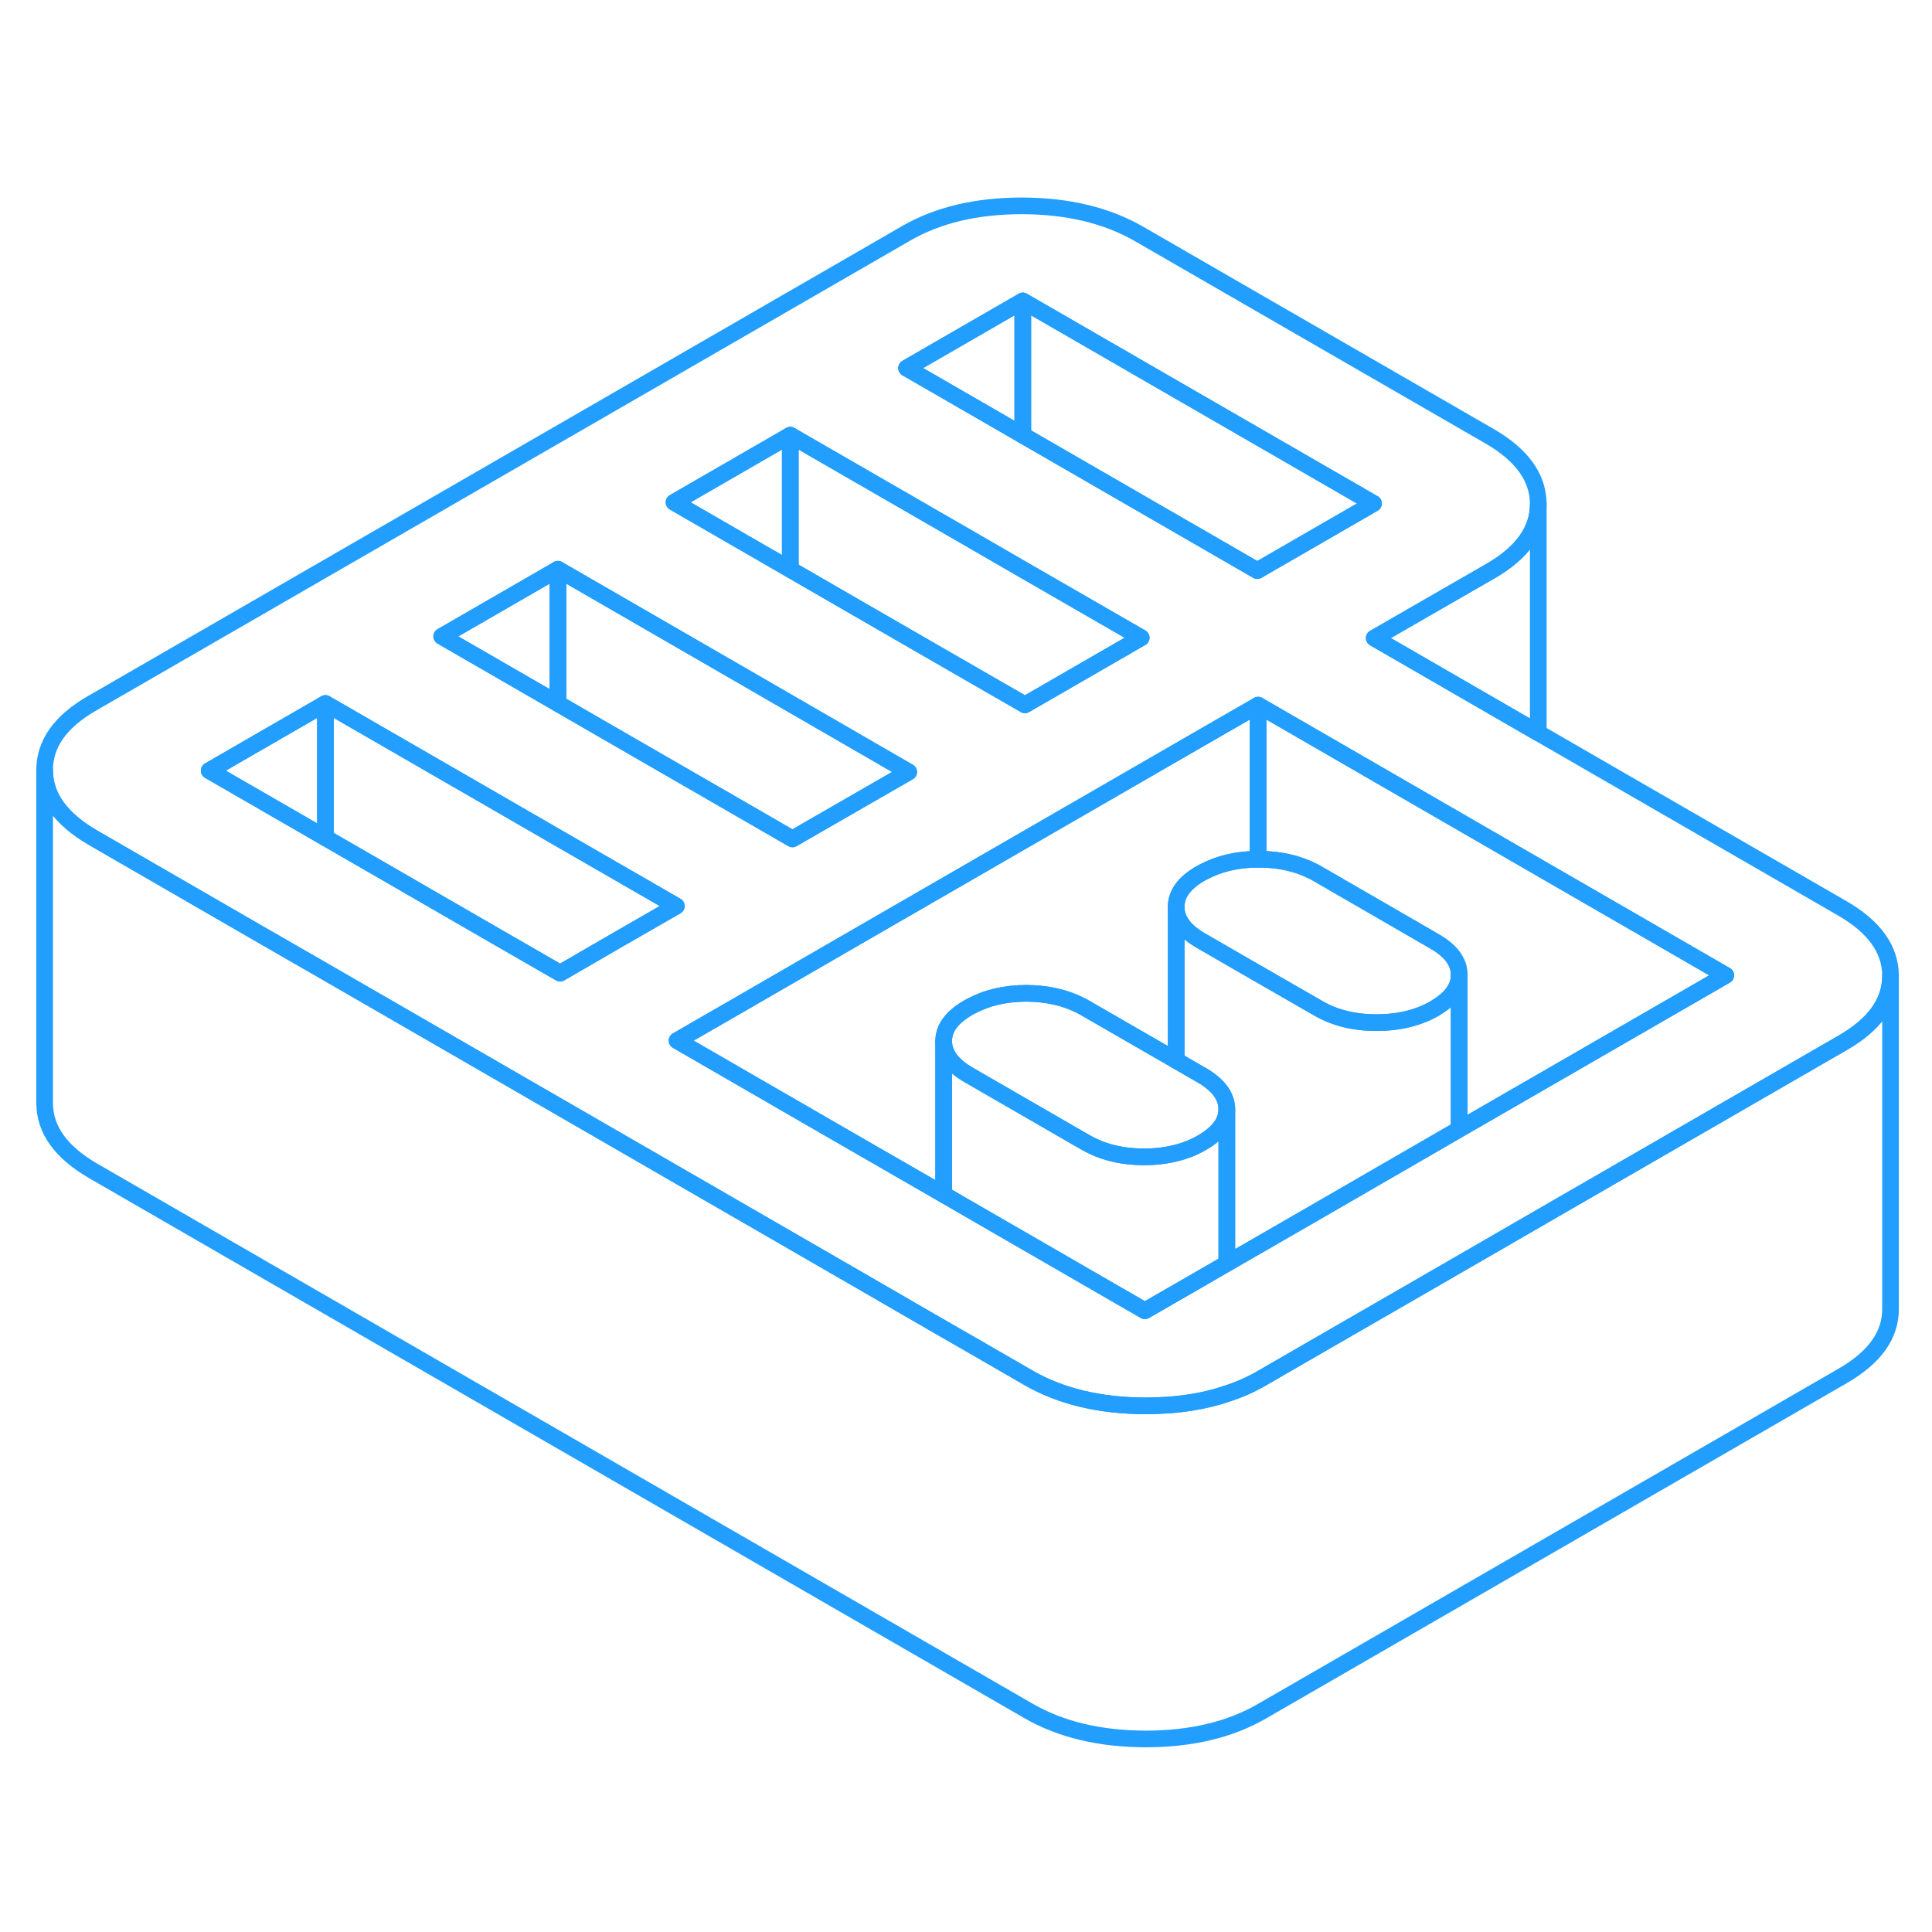<svg width="48" height="48" viewBox="0 0 116 97" fill="none" xmlns="http://www.w3.org/2000/svg" stroke-width="1px" stroke-linecap="round" stroke-linejoin="round"><path d="M110.6 45.03L92.36 34.5L82.51 28.81L89.49 24.79C91.4 23.69 92.36 22.34 92.36 20.77V20.75C92.35 19.17 91.38 17.82 89.45 16.7L68.38 4.54C66.45 3.43 64.12 2.87 61.38 2.86C58.63 2.86 56.3 3.41 54.39 4.52L5.54 32.72C3.62 33.82 2.67 35.17 2.68 36.75C2.68 38.33 3.66 39.68 5.59 40.8L15.89 46.75L19.54 48.85L50.99 67.01L56.66 70.29L58.02 71.07L61.76 73.23C63.69 74.34 66.02 74.9 68.77 74.91C69.75 74.91 70.67 74.84 71.54 74.7C72.29 74.58 72.99 74.41 73.66 74.18C74.41 73.94 75.11 73.63 75.76 73.25L79.38 71.16L86.33 67.15L87.61 66.41L93.32 63.11L100.3 59.08L110.64 53.11C112.55 52.01 113.51 50.67 113.51 49.1V49.08C113.5 47.49 112.53 46.14 110.6 45.03ZM61.41 8.57L82.47 20.73L75.49 24.76L61.41 16.63L54.43 12.6L61.41 8.57ZM47.45 16.63L58.61 23.07L61.41 24.69L68.52 28.79L65.16 30.73L61.54 32.82L57.79 30.66L50.77 26.61L47.45 24.69L40.47 20.66L47.45 16.63ZM33.5 24.68L43.8 30.63L47.45 32.74L54.56 36.85L51.19 38.79L47.58 40.87L43.84 38.71L36.82 34.66L33.5 32.74L26.52 28.71L33.5 24.68ZM37.24 46.84L33.63 48.93L29.88 46.77L22.87 42.72L19.54 40.8L12.56 36.77L19.54 32.74L29.85 38.69L33.5 40.8L40.61 44.9L37.24 46.84ZM93.28 55.03L87.61 58.3L86.3 59.06L79.33 63.09L73.66 66.36L72.35 67.12L68.74 69.2L57.97 62.98L56.66 62.22L50.95 58.93L40.65 52.98L44.26 50.9L51.23 46.87L58.21 42.84L65.19 38.81L72.17 34.78L75.54 32.84L92 42.35L103.62 49.06L93.28 55.03Z" stroke="#229EFF" stroke-linejoin="round"/><path d="M33.499 24.68V32.74L26.52 28.71L33.499 24.68Z" stroke="#229EFF" stroke-linejoin="round"/><path d="M87.61 49.03V49.05C87.61 49.78 87.15 50.43 86.26 50.97C86.219 51 86.18 51.03 86.14 51.05C85.15 51.62 83.98 51.9 82.64 51.9C81.3 51.9 80.13 51.61 79.14 51.03L75.54 48.96L72.11 46.98C71.12 46.41 70.62 45.73 70.62 44.96C70.62 44.18 71.1 43.51 72.09 42.94C72.13 42.92 72.18 42.89 72.22 42.87C73.17 42.36 74.28 42.09 75.54 42.09H75.59C76.82 42.09 77.91 42.34 78.85 42.82C78.93 42.86 79.01 42.9 79.09 42.95L85.87 46.87L86.11 47.01C87.11 47.58 87.61 48.25 87.61 49.03Z" stroke="#229EFF" stroke-linejoin="round"/><path d="M73.66 57.09C73.66 57.86 73.17 58.53 72.18 59.1C71.7 59.38 71.18 59.59 70.62 59.73C70.02 59.88 69.38 59.96 68.69 59.96C67.34 59.96 66.18 59.67 65.18 59.09L64.95 58.96L58.16 55.04C57.16 54.46 56.67 53.79 56.66 53.01C56.66 52.24 57.15 51.57 58.14 51C58.18 50.98 58.219 50.95 58.27 50.93C59.23 50.41 60.35 50.14 61.63 50.14C62.86 50.15 63.95 50.39 64.9 50.88C64.98 50.92 65.06 50.96 65.14 51.01L70.62 54.17L71.93 54.93L72.16 55.06C73.15 55.64 73.65 56.31 73.66 57.09Z" stroke="#229EFF" stroke-linejoin="round"/><path d="M73.66 57.09V66.36L72.35 67.12L68.74 69.2L57.97 62.98L56.66 62.22V53.01C56.67 53.79 57.16 54.46 58.16 55.04L64.95 58.96L65.18 59.09C66.18 59.67 67.34 59.95 68.69 59.96C69.38 59.96 70.02 59.88 70.62 59.73C71.18 59.59 71.7 59.38 72.18 59.1C73.17 58.53 73.66 57.86 73.66 57.09Z" stroke="#229EFF" stroke-linejoin="round"/><path d="M19.54 32.74V40.8L12.56 36.77L19.54 32.74Z" stroke="#229EFF" stroke-linejoin="round"/><path d="M40.61 44.9L37.239 46.84L33.63 48.93L29.88 46.77L22.87 42.72L19.54 40.8V32.74L29.85 38.69L33.499 40.8L40.61 44.9Z" stroke="#229EFF" stroke-linejoin="round"/><path d="M54.56 36.85L51.19 38.79L47.58 40.87L43.84 38.71L36.82 34.66L33.499 32.74V24.68L43.8 30.63L47.45 32.74L54.56 36.85Z" stroke="#229EFF" stroke-linejoin="round"/><path d="M47.45 16.63V24.69L40.47 20.66L47.45 16.63Z" stroke="#229EFF" stroke-linejoin="round"/><path d="M68.519 28.79L65.16 30.73L61.54 32.82L57.79 30.66L50.77 26.61L47.45 24.69V16.63L58.61 23.07L61.41 24.69L68.519 28.79Z" stroke="#229EFF" stroke-linejoin="round"/><path d="M82.47 20.73L75.49 24.76L61.41 16.63V8.57L82.47 20.73Z" stroke="#229EFF" stroke-linejoin="round"/><path d="M61.41 8.57V16.63L54.43 12.6L61.41 8.57Z" stroke="#229EFF" stroke-linejoin="round"/><path d="M113.51 49.1V69.08C113.52 70.66 112.56 72 110.64 73.11L75.76 93.25C73.84 94.36 71.51 94.91 68.769 94.91C66.019 94.9 63.69 94.34 61.76 93.23L5.59 60.8C3.66 59.68 2.69 58.33 2.68 56.75V36.75C2.68 38.33 3.66 39.68 5.59 40.8L15.89 46.75L19.54 48.85L50.989 67.01L56.66 70.29L58.02 71.07L61.76 73.23C63.69 74.34 66.019 74.9 68.769 74.91C69.749 74.91 70.67 74.84 71.54 74.7C72.29 74.58 72.99 74.41 73.66 74.18C74.41 73.94 75.109 73.63 75.76 73.25L79.38 71.16L86.33 67.15L87.61 66.41L93.32 63.11L100.3 59.08L110.64 53.11C112.55 52.01 113.51 50.67 113.51 49.1Z" stroke="#229EFF" stroke-linejoin="round"/><path d="M87.61 49.05V58.3L86.3 59.06L79.33 63.09L73.66 66.36V57.09C73.65 56.31 73.15 55.64 72.16 55.06L71.93 54.93L70.62 54.17V44.96C70.62 45.73 71.12 46.41 72.11 46.98L75.54 48.96L79.14 51.03C80.13 51.61 81.3 51.9 82.64 51.9C83.98 51.9 85.15 51.62 86.14 51.05C86.18 51.03 86.219 51 86.26 50.97C87.15 50.43 87.61 49.78 87.61 49.05Z" stroke="#229EFF" stroke-linejoin="round"/><path d="M103.62 49.06L93.279 55.03L87.61 58.3V49.03C87.61 48.25 87.11 47.58 86.11 47.01L85.87 46.87L79.09 42.95C79.01 42.9 78.93 42.86 78.85 42.82C77.91 42.34 76.82 42.09 75.59 42.09H75.54V32.84L91.999 42.35L103.62 49.06Z" stroke="#229EFF" stroke-linejoin="round"/><path d="M75.54 32.84V42.09C74.28 42.09 73.17 42.36 72.22 42.87C72.18 42.89 72.13 42.92 72.09 42.94C71.1 43.51 70.61 44.18 70.62 44.96V54.17L65.14 51.01C65.06 50.96 64.98 50.92 64.9 50.88C63.95 50.39 62.86 50.15 61.63 50.14C60.35 50.14 59.23 50.41 58.27 50.93C58.219 50.95 58.18 50.98 58.14 51C57.15 51.57 56.66 52.24 56.66 53.01V62.22L50.95 58.93L40.65 52.98L44.26 50.9L51.23 46.87L58.21 42.84L65.19 38.81L72.17 34.78L75.54 32.84Z" stroke="#229EFF" stroke-linejoin="round"/><path d="M92.36 20.77V34.5L82.51 28.81L89.49 24.79C91.4 23.69 92.36 22.34 92.36 20.77Z" stroke="#229EFF" stroke-linejoin="round"/></svg>